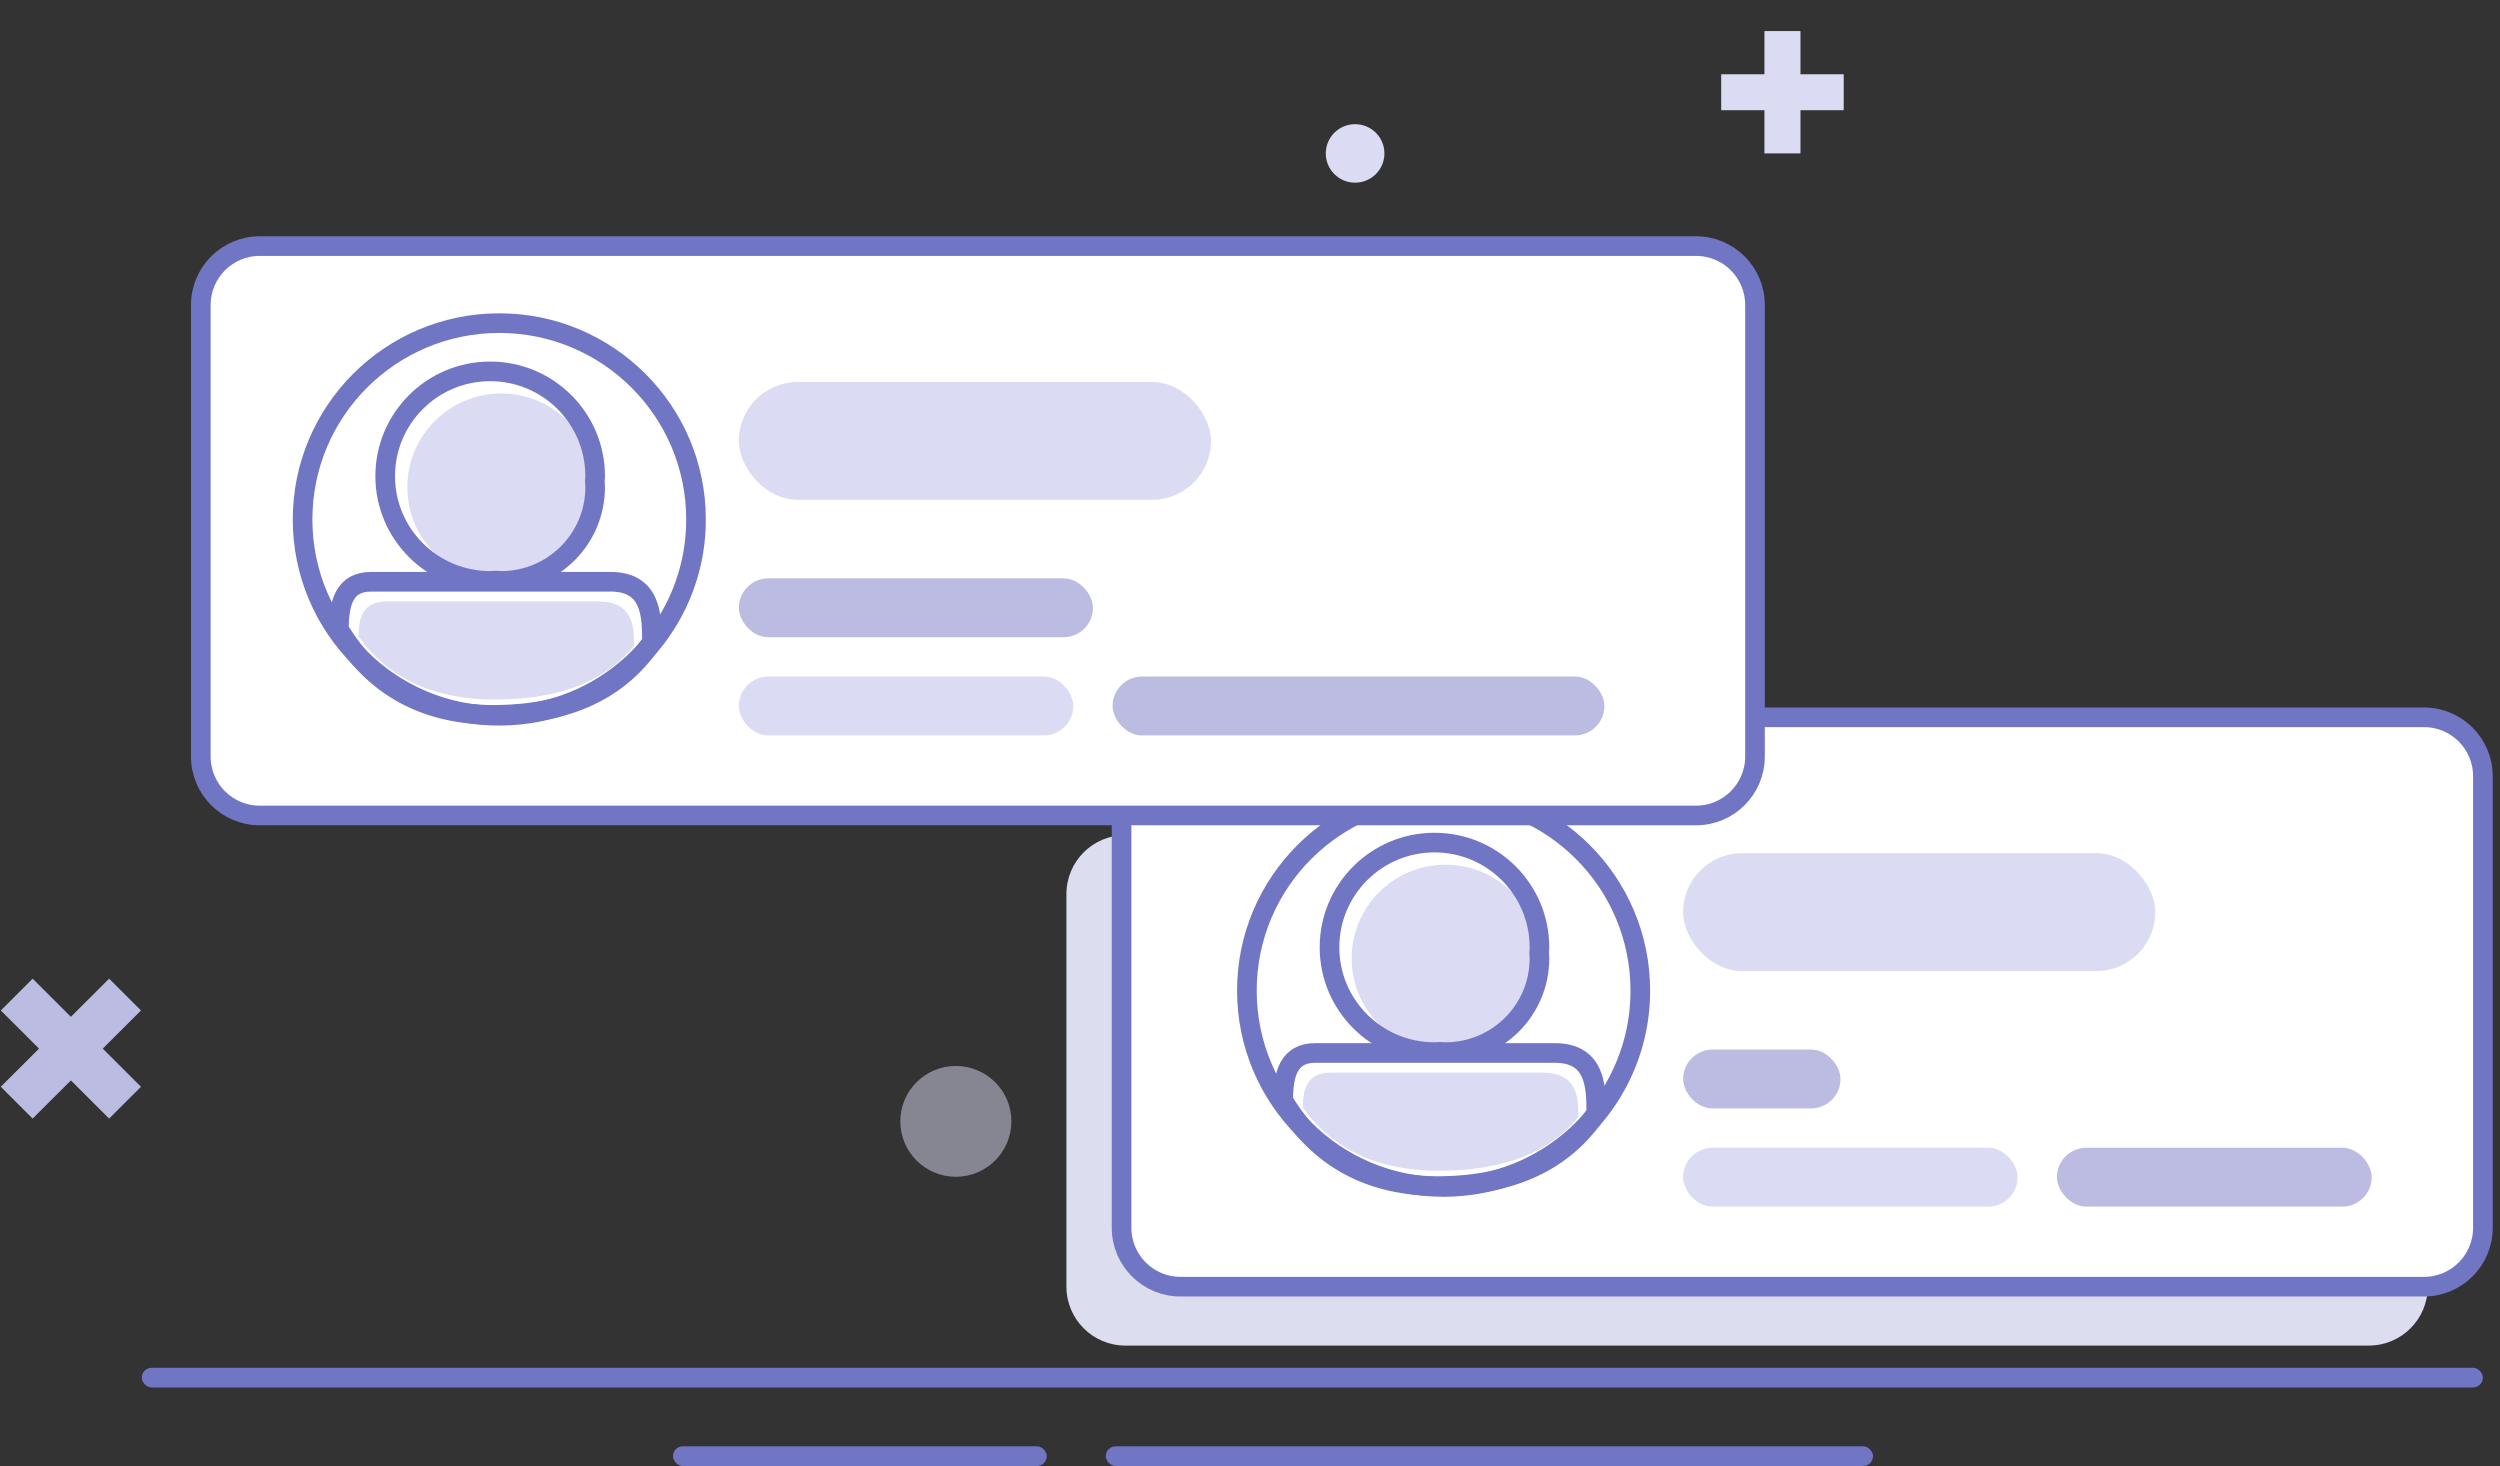 <?xml version="1.0" encoding="UTF-8"?>
<svg width="191px" height="112px" viewBox="0 0 191 112" version="1.1" xmlns="http://www.w3.org/2000/svg" xmlns:xlink="http://www.w3.org/1999/xlink">
    <rect x="0" y="0" width="191" height="112" fill="#333333" stroke="none"/>
    <title>Group 10</title>
    <g id="Web_v3" stroke="none" stroke-width="1" fill="none" fill-rule="evenodd">
        <g id="Group-10" transform="translate(0.061, 0.991)">
            <g id="Group-32" transform="translate(15.281, -0)">
                <g id="Group-30" transform="translate(66.133, 53.811)">
                    <path d="M99.506,48 L4.5,48 C2.015,48 3.04359188e-16,45.985 0,43.5 L0,13.5 C-3.04359188e-16,11.015 2.015,9 4.5,9 L99.506,9 C101.991,9 104.006,11.015 104.006,13.5 L104.006,43.5 C104.006,45.985 101.991,48 99.506,48 Z" id="Path-3-Copy-4" fill="#DDDDF0"></path>
                    <path d="M103.718,43.5 L8.713,43.5 C6.227,43.5 4.213,41.485 4.213,39 L4.213,4.5 C4.213,2.015 6.227,1.3447172e-15 8.713,0 L103.718,0 C106.203,4.31639638e-16 108.218,2.015 108.218,4.5 L108.218,39 C108.218,41.485 106.203,43.5 103.718,43.5 Z" id="Path-3-Copy-3" stroke="#7176C4" stroke-width="1.5" fill="#FFFFFF"></path>
                    <rect id="Rectangle-Copy-14" fill="#DBDBF3" x="47.116" y="10.384" width="36.073" height="9" rx="4.5"></rect>
                    <rect id="Rectangle-Copy-15" fill="#DBDBF3" x="47.116" y="32.885" width="25.552" height="4.5" rx="2.25"></rect>
                    <rect id="Rectangle-Copy-16" fill="#BCBCE2" x="75.674" y="32.885" width="24.048" height="4.5" rx="2.25"></rect>
                    <rect id="Rectangle-Copy-17" fill="#BCBCE2" x="47.116" y="25.384" width="12.024" height="4.5" rx="2.25"></rect>
                    <path d="M43.845,21.74 C43.845,29.552 37.5,35.885 29.672,35.885 C21.844,35.885 15.498,29.552 15.498,21.74 C15.498,13.928 21.844,7.595 29.672,7.595 C37.5,7.595 43.845,13.928 43.845,21.74" id="Fill-13-Copy" fill="#FFFFFF"></path>
                    <path d="M43.845,20.883 C43.845,22.084 43.707,23.238 43.441,24.356 C42.312,29.102 38.924,32.968 34.481,34.774 C32.735,35.487 30.817,35.882 28.816,35.882 C20.517,35.882 13.787,29.166 13.787,20.883 C13.787,12.601 20.517,5.885 28.816,5.885 C37.116,5.885 43.845,12.601 43.845,20.883 Z" id="Stroke-19-Copy" stroke="#7176C4" stroke-width="1.5"></path>
                    <g id="Group-29-Copy" transform="translate(20.099, 9.571)">
                        <path d="M16.04,8.848 C16.04,12.803 12.828,16.007 8.866,16.007 C4.904,16.007 1.692,12.803 1.692,8.848 C1.692,4.894 4.904,1.69 8.866,1.69 C12.828,1.69 16.04,4.894 16.04,8.848" id="Fill-57" fill="#DBDBF3"></path>
                        <path d="M8.02,16.008 C8.163,16.008 8.301,15.993 8.443,15.986 C8.584,15.995 8.724,16.008 8.865,16.008 C12.828,16.008 16.04,12.803 16.04,8.848 C16.04,8.706 16.027,8.566 16.018,8.425 C16.025,8.286 16.04,8.146 16.04,8.004 C16.04,3.583 12.45,0 8.02,0 C3.591,0 0,3.583 0,8.004 C0,12.423 3.591,16.008 8.02,16.008 Z" id="Stroke-63" stroke="#7176C4" stroke-width="1.5" stroke-linecap="round" stroke-linejoin="round"></path>
                    </g>
                    <path d="M40.479,30.242 C38.034,33.89 34.083,35.747 28.627,35.814 C23.229,35.88 19.208,33.699 16.562,29.273 C16.562,27.243 16.983,25.645 19.017,25.645 L37.219,25.645 C40.436,25.598 40.479,28.213 40.479,30.242 Z" id="Stroke-61-Copy-3" stroke="#7176C4" stroke-width="1.5" stroke-linecap="round" stroke-linejoin="round"></path>
                    <path d="M39.108,30.535 C36.956,33.225 33.48,34.595 28.68,34.644 C23.931,34.692 20.393,33.084 18.065,29.82 C18.065,28.324 18.436,27.145 20.225,27.145 L36.239,27.145 C39.07,27.111 39.108,29.039 39.108,30.535 Z" id="Stroke-61-Copy-4" fill="#DBDBF3"></path>
                </g>
                <g id="Group-31" transform="translate(0, 17.811)">
                    <path d="M112.128,43.5 L8.107,43.5 C5.622,43.5 3.607,41.485 3.607,39 L3.607,9 C3.607,6.515 5.622,4.5 8.107,4.5 L112.128,4.5 C114.614,4.5 116.628,6.515 116.628,9 L116.628,39 C116.628,41.485 114.614,43.5 112.128,43.5 Z" id="Path-3-Copy" fill="#E5E5F6"></path>
                    <path d="M114.239,43.5 L4.5,43.5 C2.015,43.5 3.04359188e-16,41.485 0,39 L0,4.5 C-3.04359188e-16,2.015 2.015,4.56538782e-16 4.5,0 L114.239,0 C116.725,-4.56538782e-16 118.739,2.015 118.739,4.5 L118.739,39 C118.739,41.485 116.725,43.5 114.239,43.5 Z" id="Path-3" stroke="#7176C4" stroke-width="1.5" fill="#FFFFFF"></path>
                    <rect id="Rectangle" fill="#DBDBF3" x="41.104" y="10.384" width="36.073" height="9" rx="4.5"></rect>
                    <rect id="Rectangle-Copy-13" fill="#DBDBF3" x="41.104" y="32.885" width="25.552" height="4.5" rx="2.25"></rect>
                    <rect id="Rectangle-Copy-11" fill="#BCBCE2" x="69.661" y="32.885" width="37.576" height="4.5" rx="2.25"></rect>
                    <rect id="Rectangle-Copy-12" fill="#BCBCE2" x="41.104" y="25.384" width="27.055" height="4.5" rx="2.25"></rect>
                    <path d="M37.833,21.74 C37.833,29.552 31.488,35.885 23.66,35.885 C15.832,35.885 9.486,29.552 9.486,21.74 C9.486,13.928 15.832,7.595 23.66,7.595 C31.488,7.595 37.833,13.928 37.833,21.74" id="Fill-13" fill="#FFFFFF"></path>
                    <path d="M37.833,20.883 C37.833,22.084 37.695,23.238 37.429,24.356 C36.3,29.102 32.912,32.968 28.469,34.774 C26.723,35.487 24.805,35.882 22.804,35.882 C14.504,35.882 7.775,29.166 7.775,20.883 C7.775,12.601 14.504,5.885 22.804,5.885 C31.103,5.885 37.833,12.601 37.833,20.883 Z" id="Stroke-19" stroke="#7176C4" stroke-width="1.5"></path>
                    <g id="Group-29" transform="translate(14.087, 9.571)">
                        <path d="M16.04,8.848 C16.04,12.803 12.828,16.007 8.866,16.007 C4.904,16.007 1.692,12.803 1.692,8.848 C1.692,4.894 4.904,1.69 8.866,1.69 C12.828,1.69 16.04,4.894 16.04,8.848" id="Fill-57" fill="#DBDBF3"></path>
                        <path d="M8.02,16.008 C8.163,16.008 8.301,15.993 8.443,15.986 C8.584,15.995 8.724,16.008 8.865,16.008 C12.828,16.008 16.04,12.803 16.04,8.848 C16.04,8.706 16.027,8.566 16.018,8.425 C16.025,8.286 16.04,8.146 16.04,8.004 C16.04,3.583 12.45,0 8.02,0 C3.591,0 0,3.583 0,8.004 C0,12.423 3.591,16.008 8.02,16.008 Z" id="Stroke-63" stroke="#7176C4" stroke-width="1.5" stroke-linecap="round" stroke-linejoin="round"></path>
                    </g>
                    <path d="M34.467,30.242 C32.022,33.89 28.071,35.747 22.615,35.814 C17.217,35.88 13.196,33.699 10.55,29.273 C10.55,27.243 10.971,25.645 13.005,25.645 L31.207,25.645 C34.424,25.598 34.467,28.213 34.467,30.242 Z" id="Stroke-61-Copy" stroke="#7176C4" stroke-width="1.5" stroke-linecap="round" stroke-linejoin="round"></path>
                    <path d="M33.095,30.535 C30.944,33.225 27.468,34.595 22.668,34.644 C17.919,34.692 14.381,33.084 12.053,29.82 C12.053,28.324 12.424,27.145 14.213,27.145 L30.227,27.145 C33.057,27.111 33.095,29.039 33.095,30.535 Z" id="Stroke-61-Copy-2" fill="#DBDBF3"></path>
                </g>
                <ellipse id="Oval" fill="#DBDBF3" cx="88.187" cy="10.731" rx="2.24" ry="2.235"></ellipse>
                <polygon id="Fill-33" fill="#DBDBF3" transform="translate(120.837, 6.055) rotate(-45) translate(-120.837, -6.055) " points="125.114 3.725 123.168 1.778 120.835 4.11 118.498 1.774 116.556 3.716 118.892 6.053 116.56 8.385 118.507 10.332 120.839 8.001 123.176 10.337 125.119 8.394 122.783 6.057"></polygon>
                <path d="M61.927,84.682 C61.927,87.02 60.027,88.915 57.686,88.915 C55.342,88.915 53.443,87.02 53.443,84.682 C53.443,82.343 55.342,80.449 57.686,80.449 C60.027,80.449 61.927,82.343 61.927,84.682" id="Fill-1" fill-opacity="0.5" fill="#DBDBF3"></path>
            </g>
            <polygon id="Fill-33" fill="#BCBCE2" points="10.709 76.209 8.276 73.78 5.354 76.695 2.433 73.78 0 76.209 2.92 79.123 0 82.039 2.433 84.468 5.354 81.553 8.276 84.468 10.709 82.039 7.789 79.123"></polygon>
            <rect id="Rectangle" fill="#7176C4" x="10.772" y="103.509" width="178.861" height="1.5" rx="0.75"></rect>
            <rect id="Rectangle-Copy-18" fill="#7176C4" x="51.354" y="109.509" width="28.558" height="1.5" rx="0.75"></rect>
            <rect id="Rectangle-Copy-19" fill="#7176C4" x="84.42" y="109.509" width="58.618" height="1.5" rx="0.75"></rect>
        </g>
    </g>
</svg>